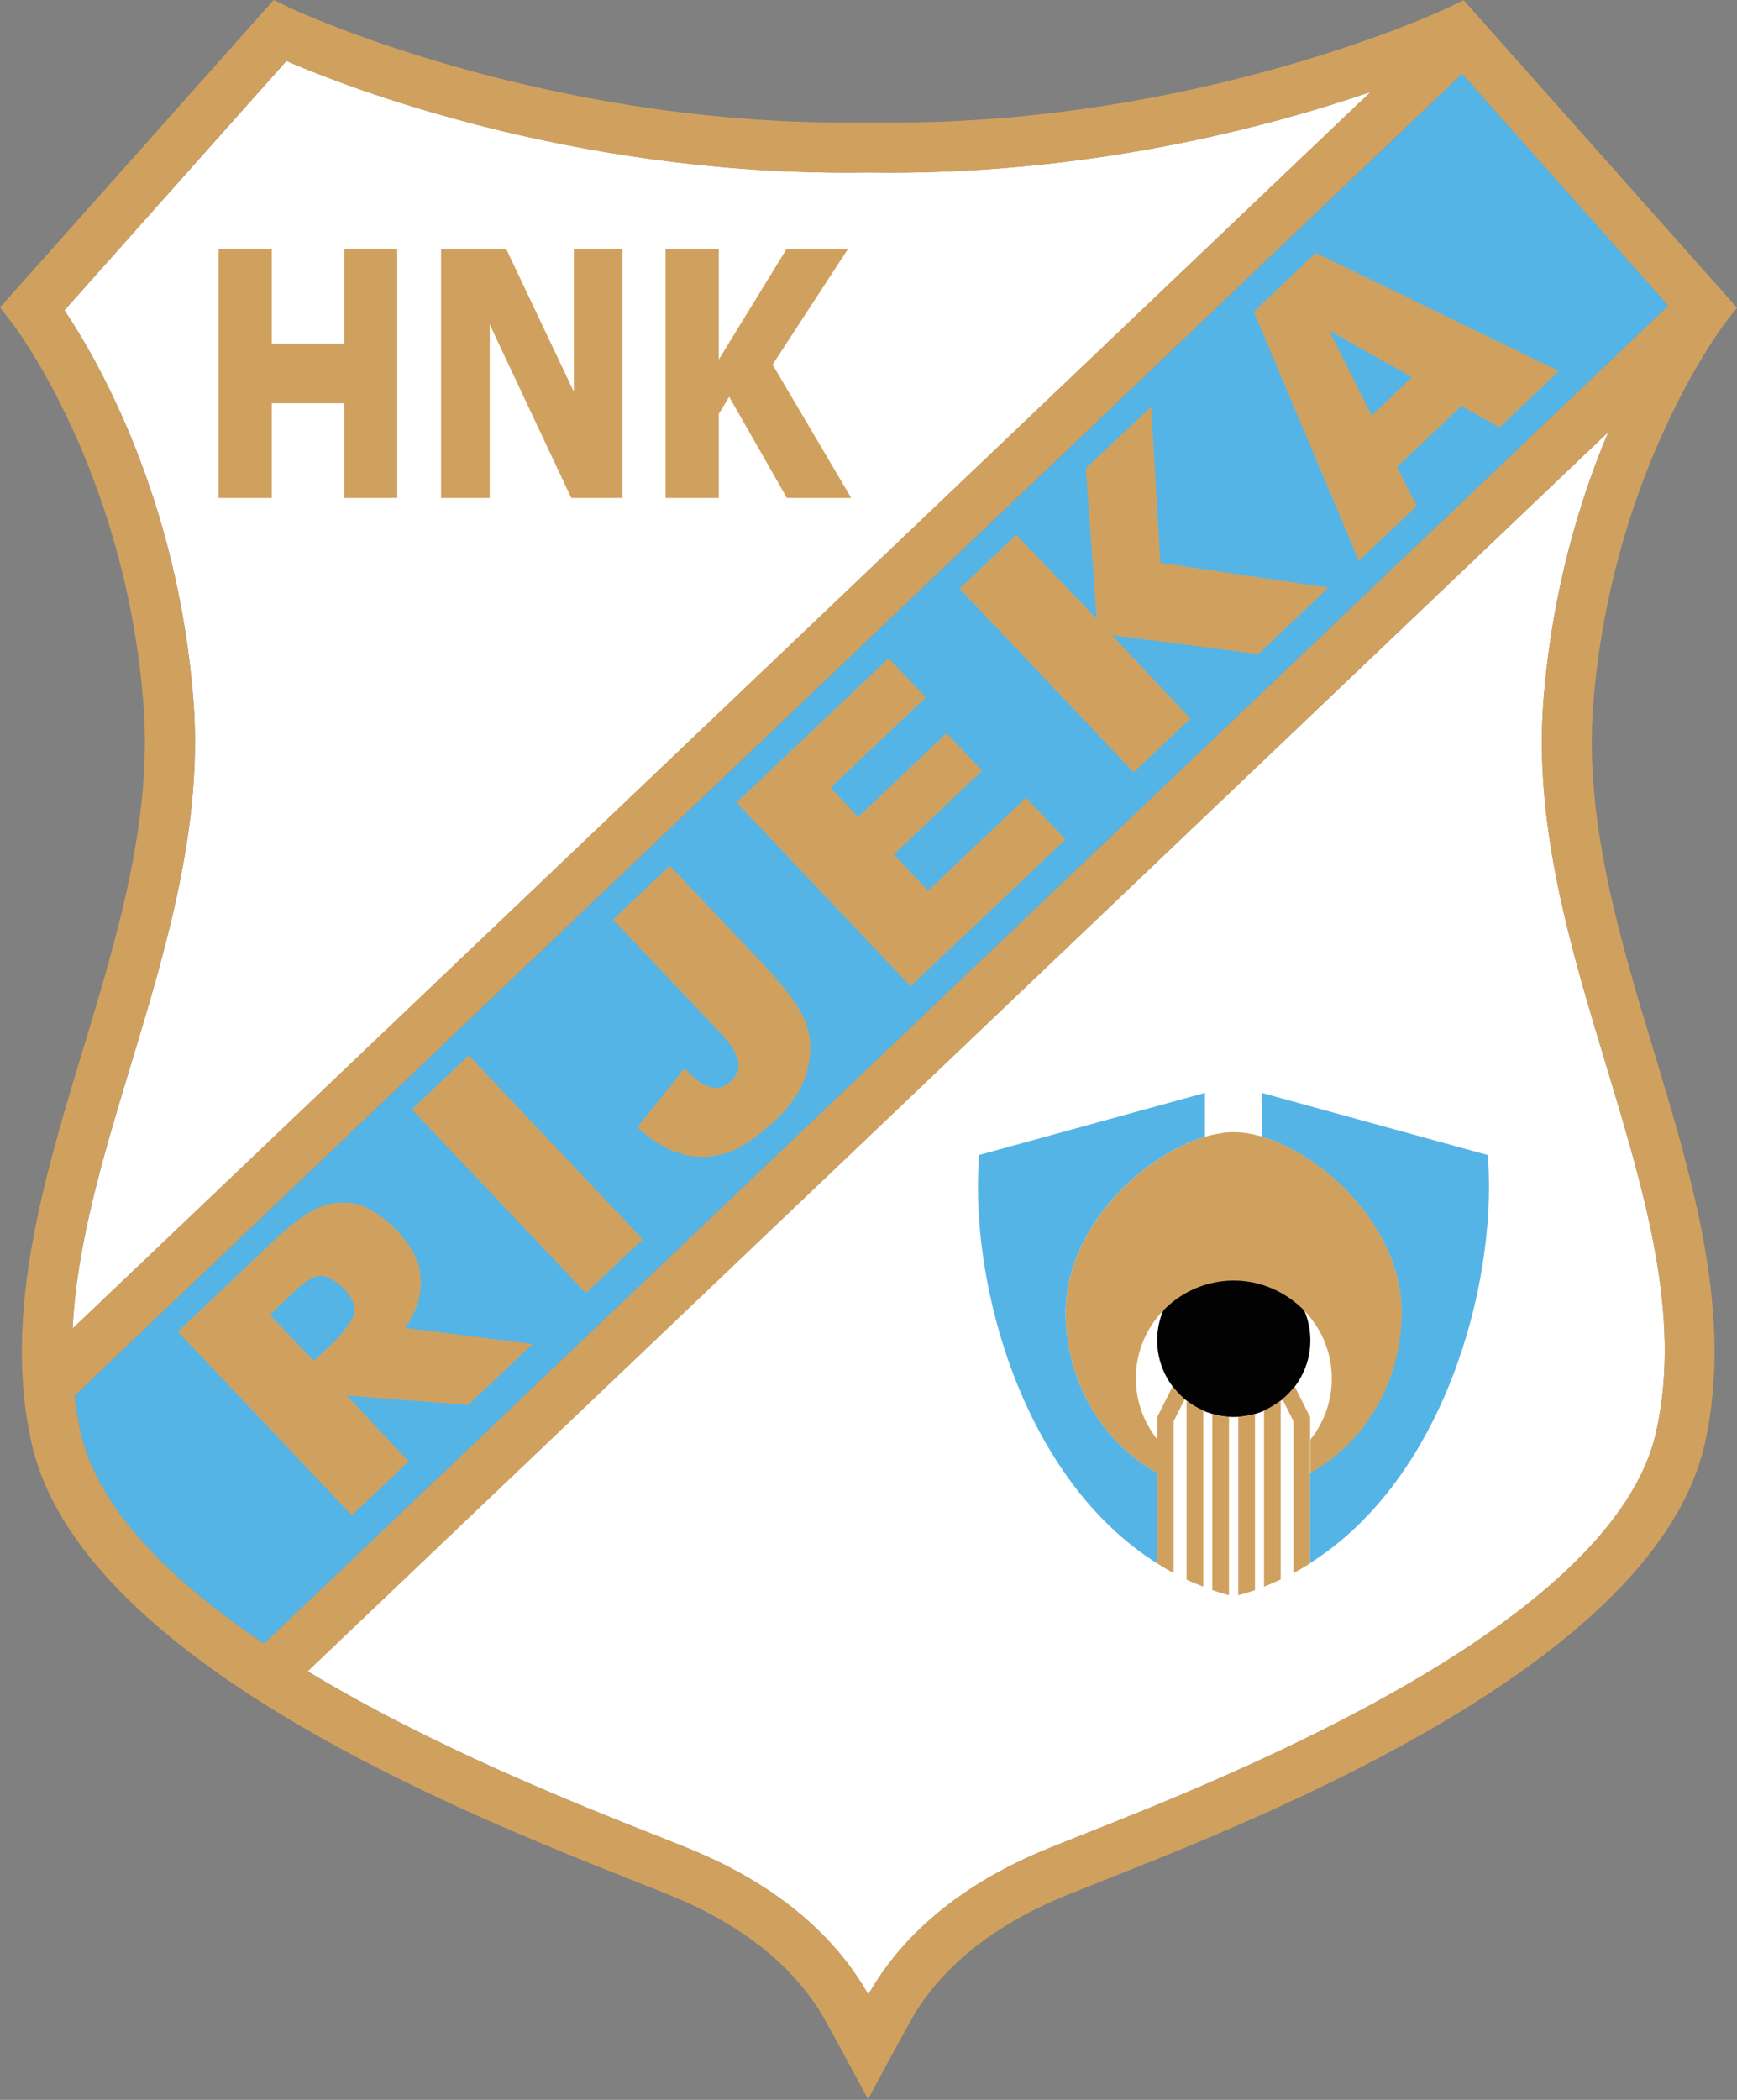 <svg width="48" height="58" viewBox="0 0 48 58" fill="none" xmlns="http://www.w3.org/2000/svg">
<rect x="0" y="0" width="48" height="58" fill="#808080" stroke="none"/>
<path d="M23.994 4.765C23.81 4.765 23.603 4.769 23.396 4.769C15.677 4.769 9.628 2.422 7.915 1.684L1.781 8.57C2.651 9.864 4.914 13.731 5.347 19.366C5.61 22.814 4.594 26.177 3.611 29.428C2.849 31.945 2.12 34.367 2.007 36.696L37.875 2.54C34.964 3.537 29.94 4.859 23.994 4.765Z" fill="white"/>
<path d="M40.405 2.037L2.062 38.55C2.1 38.879 2.152 39.208 2.222 39.533C2.702 41.711 4.758 43.701 7.298 45.399L46.106 8.444L40.405 2.037Z" fill="#55B4E6"/>
<path d="M44.453 11.924L8.5 46.16C11.948 48.248 15.923 49.82 18.04 50.662C18.661 50.906 19.15 51.099 19.47 51.245C22.015 52.379 23.327 53.903 23.995 55.093C24.663 53.903 25.976 52.379 28.52 51.245C28.84 51.104 29.329 50.911 29.95 50.662C33.953 49.076 44.589 44.871 45.77 39.536C46.476 36.347 45.46 32.989 44.387 29.432C43.404 26.182 42.388 22.818 42.651 19.37C42.886 16.327 43.653 13.805 44.448 11.924" fill="white"/>
<path d="M47.647 8.952L48 8.5L40.445 0.005L39.975 0.23C39.909 0.263 33.267 3.392 24.611 3.387C24.414 3.387 24.212 3.387 23.991 3.387C23.788 3.387 23.591 3.387 23.393 3.387C14.757 3.387 8.096 0.254 8.03 0.226L7.564 0L0 8.491L0.353 8.947C0.381 8.985 3.472 13.021 3.966 19.475C4.21 22.664 3.232 25.9 2.281 29.029C1.2 32.599 0.085 36.292 0.866 39.834C2.201 45.883 12.941 50.136 17.523 51.951C18.129 52.191 18.605 52.38 18.901 52.511C21.154 53.513 22.259 54.826 22.8 55.795C23.21 56.528 23.986 57.982 23.986 57.982C23.986 57.982 24.748 56.561 25.176 55.795C25.717 54.826 26.832 53.513 29.076 52.516C29.367 52.384 29.847 52.196 30.454 51.956C35.04 50.14 45.775 45.897 47.116 39.848C47.901 36.306 46.782 32.613 45.704 29.043C44.759 25.915 43.781 22.678 44.025 19.489C44.519 13.063 47.614 9.004 47.642 8.961M3.608 29.428C4.591 26.178 5.612 22.815 5.344 19.366C4.911 13.726 2.648 9.864 1.778 8.571L7.912 1.684C9.624 2.423 15.674 4.77 23.393 4.77C23.6 4.77 23.807 4.77 23.991 4.765C29.936 4.864 34.956 3.537 37.872 2.54L2.004 36.696C2.117 34.368 2.846 31.945 3.608 29.428ZM2.22 39.533C2.15 39.208 2.098 38.879 2.06 38.55L40.403 2.037L46.104 8.444L7.296 45.399C4.76 43.696 2.7 41.706 2.22 39.533ZM44.387 29.433C45.46 32.989 46.476 36.353 45.77 39.537C44.59 44.872 33.954 49.077 29.951 50.663C29.33 50.907 28.84 51.1 28.521 51.246C25.976 52.38 24.663 53.904 23.995 55.094C23.327 53.904 22.015 52.38 19.47 51.246C19.15 51.105 18.661 50.907 18.04 50.663C15.923 49.825 11.948 48.249 8.5 46.165L44.449 11.925C43.654 13.811 42.887 16.328 42.651 19.371C42.383 22.819 43.404 26.183 44.387 29.433Z" fill="#D0A15E"/>
<path d="M9.726 41.857L4.914 36.782L7.53 34.303C8.014 33.842 8.423 33.531 8.757 33.376C9.091 33.216 9.444 33.174 9.816 33.249C10.187 33.324 10.653 33.654 10.959 33.978C11.227 34.26 11.509 34.67 11.58 34.989C11.655 35.309 11.646 35.629 11.556 35.954C11.5 36.161 11.377 36.401 11.194 36.678L14.713 37.125L12.939 38.804L9.58 38.546L11.293 40.366L9.717 41.857H9.726ZM8.677 37.586L9.336 36.961C9.406 36.89 9.524 36.739 9.689 36.495C9.773 36.377 9.806 36.245 9.792 36.095C9.778 35.949 9.604 35.705 9.501 35.596C9.345 35.432 9.044 35.225 8.856 35.239C8.668 35.248 8.433 35.389 8.146 35.662L7.454 36.316L8.673 37.586H8.677Z" fill="#D0A15E"/>
<path d="M12.954 29.153L11.383 30.641L16.189 35.716L17.76 34.228L12.954 29.153Z" fill="#D0A15E"/>
<path d="M16.938 25.401L18.509 23.91L21.119 26.667C21.67 27.245 22.032 27.735 22.22 28.134C22.404 28.534 22.441 28.986 22.328 29.489C22.215 29.992 21.919 30.477 21.435 30.933C20.922 31.418 20.461 31.728 20.047 31.855C19.633 31.982 19.224 31.987 18.819 31.869C18.41 31.747 18.01 31.503 17.61 31.136L18.913 29.513C19.13 29.734 19.304 29.88 19.445 29.955C19.586 30.03 19.727 30.058 19.882 30.04C19.986 30.025 20.089 29.969 20.202 29.861C20.376 29.696 20.442 29.508 20.4 29.301C20.362 29.094 20.193 28.835 19.901 28.525L16.938 25.397V25.401Z" fill="#D0A15E"/>
<path d="M20.352 22.166L24.557 18.182L25.582 19.264L22.953 21.757L23.715 22.566L26.156 20.251L27.14 21.286L24.698 23.601L25.648 24.603L28.353 22.034L29.445 23.187L25.164 27.242L20.352 22.166Z" fill="#D0A15E"/>
<path d="M40.383 11.211L38.605 12.899L39.15 13.972L37.551 15.491L34.648 8.609L36.361 6.986L43.078 10.251L41.436 11.808L40.387 11.211H40.383ZM39.019 10.42L36.728 9.127L37.904 11.479L39.019 10.42Z" fill="#D0A15E"/>
<path d="M26.516 16.258L28.082 14.771L30.307 17.095L30.006 12.936L31.812 11.238L32.066 15.547L36.705 16.234L34.776 18.064L30.73 17.546L32.894 19.847L31.328 21.333L26.516 16.258Z" fill="#D0A15E"/>
<path d="M9.511 9.492H7.511V6.877H6.039V13.754H7.511V11.139H9.511V13.754H10.978V6.877H9.511V9.492Z" fill="#D0A15E"/>
<path d="M15.857 10.819L13.989 6.877H12.188V13.754H13.533V8.961L15.786 13.754H17.202V6.877H15.857V10.819Z" fill="#D0A15E"/>
<path d="M21.349 10.071L23.433 6.877H21.735L19.863 9.93V6.877H18.391V13.754H19.863V11.431L20.15 10.96L21.745 13.754H23.523L21.349 10.071Z" fill="#D0A15E"/>
<path d="M34.093 39.138C32.927 39.138 31.977 38.188 31.977 37.021C31.977 35.855 32.927 34.904 34.093 34.904C35.26 34.904 36.21 35.855 36.21 37.021C36.21 38.188 35.26 39.138 34.093 39.138Z" fill="#020202"/>
<path d="M32.789 38.686V43.63C32.94 43.701 33.095 43.762 33.25 43.823V38.959C33.085 38.889 32.93 38.794 32.789 38.682" fill="#D0A15E"/>
<path d="M33.5 43.921C33.651 43.973 33.806 44.02 33.961 44.062V39.133C33.801 39.123 33.646 39.095 33.5 39.053V43.921Z" fill="#D0A15E"/>
<path d="M34.93 43.823C35.085 43.762 35.24 43.696 35.391 43.626V38.682C35.25 38.79 35.094 38.884 34.93 38.959V43.823Z" fill="#D0A15E"/>
<path d="M34.219 44.062C34.374 44.02 34.529 43.973 34.68 43.921V39.053C34.534 39.095 34.379 39.123 34.219 39.133V44.062Z" fill="#D0A15E"/>
<path d="M38.74 36.253C38.74 33.915 36.61 31.902 34.874 31.394C34.601 31.314 34.337 31.271 34.093 31.271C33.848 31.271 33.575 31.319 33.298 31.398C31.567 31.911 29.445 33.925 29.445 36.253C29.445 38.116 30.433 39.837 31.976 40.689V39.753C31.6 39.278 31.388 38.69 31.388 38.074C31.388 37.034 31.976 36.131 32.837 35.679C33.213 35.482 33.637 35.369 34.093 35.369C34.549 35.369 34.963 35.482 35.335 35.675C36.205 36.126 36.802 37.029 36.802 38.078C36.802 38.694 36.591 39.287 36.214 39.758V40.694C37.757 39.847 38.745 38.125 38.745 36.263" fill="#D0A15E"/>
<path d="M32.405 38.291L31.977 39.142V43.183C32.127 43.277 32.278 43.367 32.433 43.451V39.255L32.739 38.648C32.612 38.545 32.503 38.423 32.405 38.291Z" fill="#D0A15E"/>
<path d="M35.776 38.291C35.677 38.423 35.565 38.54 35.438 38.648L35.743 39.255V43.451C35.898 43.367 36.054 43.277 36.204 43.183V39.142L35.776 38.291Z" fill="#D0A15E"/>
<path d="M27.047 32.067C26.816 35.52 28.275 40.859 31.977 43.183V40.685C30.439 39.838 29.446 38.117 29.446 36.254C29.446 33.925 31.563 31.912 33.298 31.399V30.186L27.056 31.902L27.047 32.067Z" fill="#55B4E6"/>
<path d="M41.119 32.067L41.109 31.902L34.867 30.186V31.395C36.603 31.902 38.734 33.921 38.734 36.254C38.734 38.117 37.746 39.838 36.203 40.685V43.173C39.896 40.845 41.349 35.515 41.124 32.067" fill="#55B4E6"/>
</svg>
